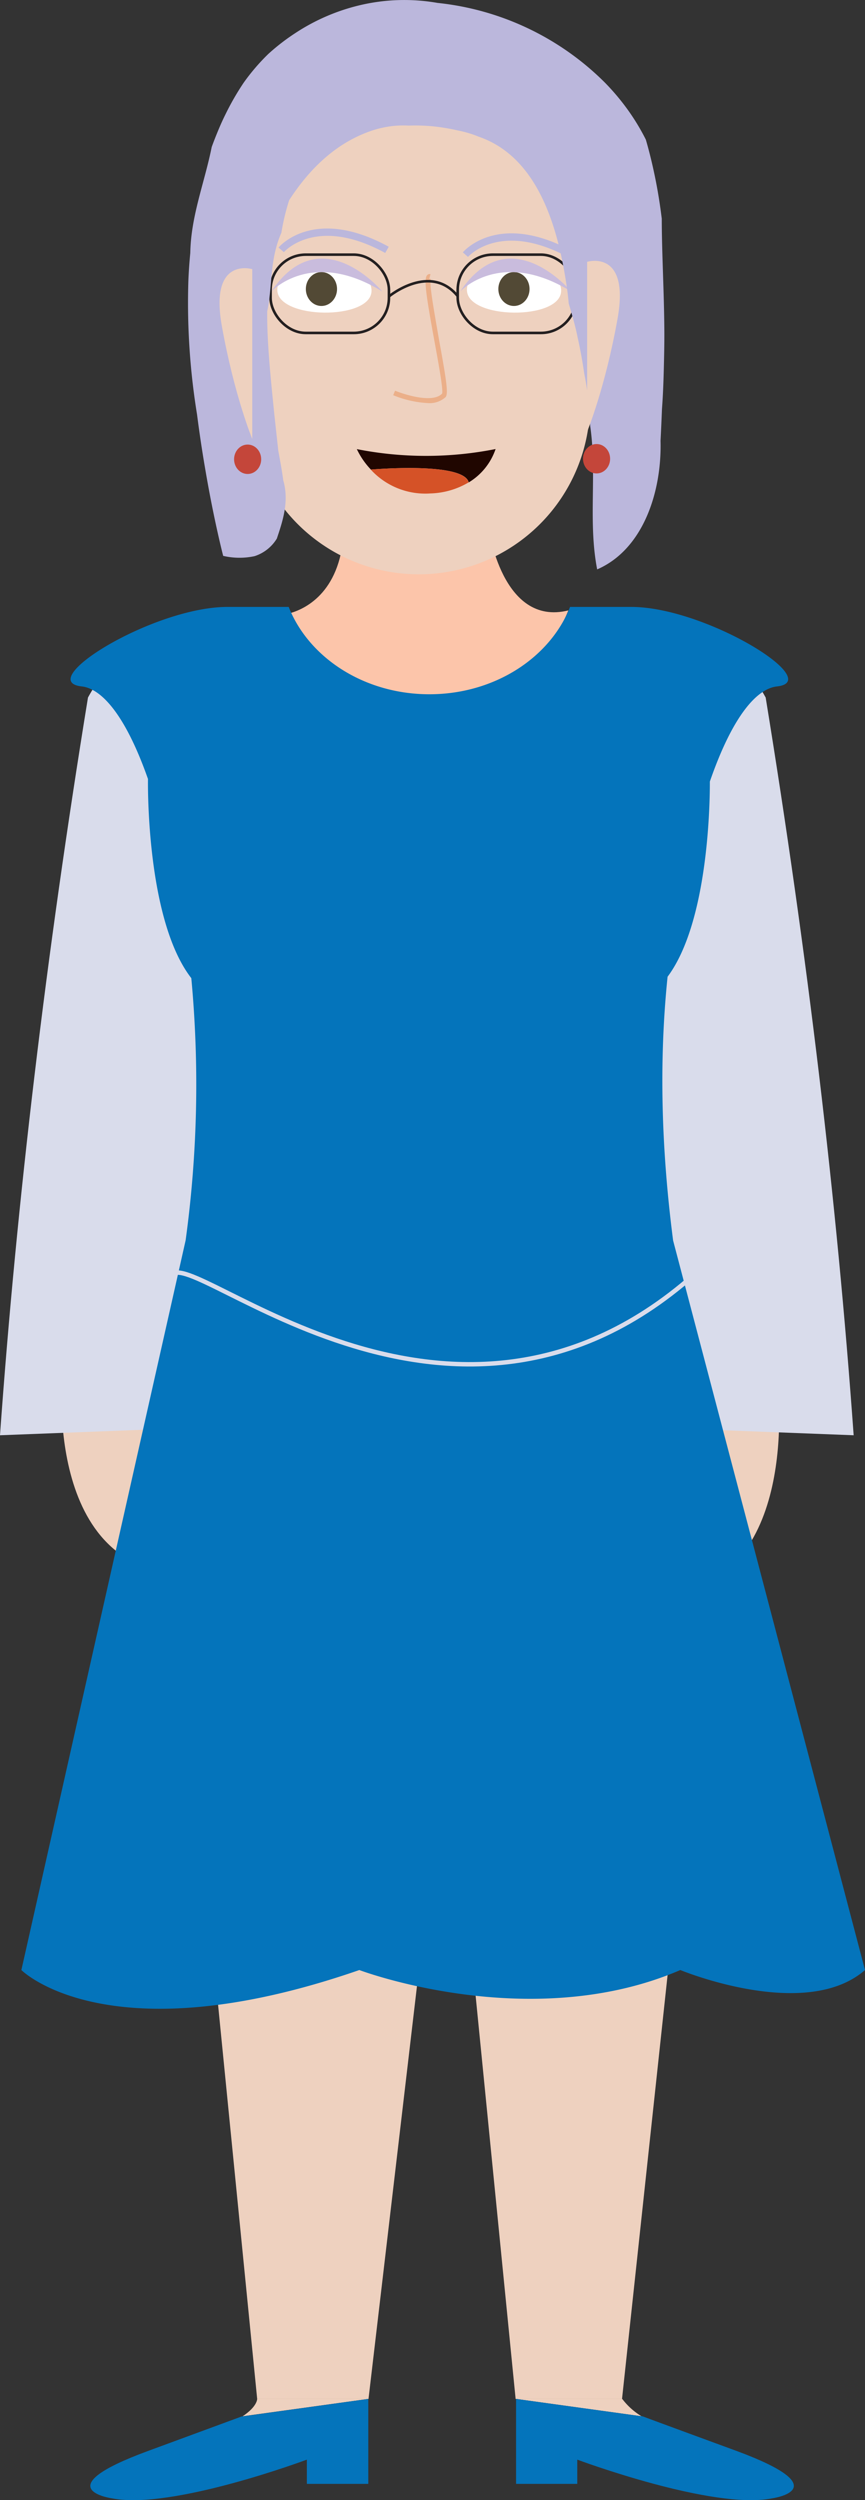 <svg xmlns="http://www.w3.org/2000/svg" viewBox="0 0 211.19 610.29"><rect x="0" y="0" width="211.19" height="610.29" fill="#333333" stroke="none"/><defs><style>.cls-1{fill:#eed1bf;}.cls-2{fill:#fcc5aa;}.cls-3{fill:#d9dceb;}.cls-4{fill:#0474bb;}.cls-5{fill:#fff;}.cls-6{fill:#524935;}.cls-7{fill:#c9bcdd;}.cls-8{fill:#ebaf89;}.cls-9{fill:#bbb7dc;}.cls-10,.cls-14{fill:none;stroke-miterlimit:10;}.cls-10{stroke:#231f20;stroke-width:0.63px;}.cls-11{fill:#c4463a;}.cls-12{fill:#200600;}.cls-13{fill:#d55227;}.cls-14{stroke:#d9dceb;stroke-width:1.08px;}</style></defs><g id="Layer_2" data-name="Layer 2"><g id="Layer_1-2" data-name="Layer 1"><path id="Koza" class="cls-1" d="M15.41,332.16S9.52,379.34,41.3,384.08V331Z"/><path id="Koza-2" data-name="Koza" class="cls-1" d="M189.81,337.43s5.89,47.18-25.9,51.92V336.28Z"/><path id="Vrat" class="cls-2" d="M138.76,149c-5.1,13-18.42,22.33-34.07,22.33-15.37,0-28.5-9-33.8-21.67,4-1.16,12.58-5.45,13.09-20.84h35.3S122.52,153.05,138.76,149Z"/><path class="cls-3" d="M0,350.35l51.93-2V198.62s-12-62-30.45-28.35Q6.15,264.4,0,350.35Z"/><path class="cls-3" d="M208.42,350.35l-51.94-2V198.62s12-62,30.46-28.35Q202.27,264.4,208.42,350.35Z"/><path id="Koza-3" data-name="Koza" class="cls-1" d="M89.92,585.58l-30.69,4.24c3.61-2.38,3.56-4.24,3.56-4.24Z"/><path id="Koza-4" data-name="Koza" class="cls-1" d="M156.64,589.82,126,585.58h25.92A16.76,16.76,0,0,0,156.64,589.82Z"/><path id="cevlje" class="cls-4" d="M89.92,585.58v20.74h-15V600.4s-33.06,12.37-47.57,9.45c0,0-16.55-2.27,8.86-11.59,19-7,22.83-8.41,22.83-8.41l.17,0h0Z"/><path id="cevlje-2" data-name="cevlje" class="cls-4" d="M188.51,609.85c-14.5,2.92-47.57-9.45-47.57-9.45v5.92H126V585.58l30.69,4.24h0l.17,0s3.83,1.44,22.84,8.41C205.06,607.58,188.51,609.85,188.51,609.85Z"/><path id="Koza-5" data-name="Koza" class="cls-1" d="M98.16,10.63h8.2a37.7,37.7,0,0,1,37.7,37.7V98.39a41.8,41.8,0,0,1-41.8,41.8h0a41.8,41.8,0,0,1-41.8-41.8V48.33a37.7,37.7,0,0,1,37.7-37.7Z"/><path class="cls-5" d="M90.71,71c.09-8-22.94-8.35-23-.3C67.6,78,90.63,78.26,90.71,71Z"/><path class="cls-5" d="M137,71c.09-8-22.93-8.35-23-.3C113.88,78,136.91,78.26,137,71Z"/><ellipse class="cls-6" cx="78.48" cy="70.55" rx="3.81" ry="4.14"/><ellipse class="cls-6" cx="125.48" cy="70.55" rx="3.81" ry="4.14"/><path id="Oci" class="cls-7" d="M66.25,71.16s9.78-10.67,27.09,0C93.34,71.16,78.29,53.09,66.25,71.16Z"/><path id="Oci-2" data-name="Oci" class="cls-7" d="M112.36,71.16s9.78-10.67,27.09,0C139.45,71.16,124.4,53.09,112.36,71.16Z"/><g id="Nos"><path class="cls-8" d="M104.37,98.39A25.77,25.77,0,0,1,96,96.47l.46-1.1c2.44,1,9.25,3.12,11.48.7.32-.83-.91-7.55-1.9-12.95-2.1-11.49-2.61-15.2-1.7-16a.81.81,0,0,1,.77-.2l-.3,1.16a.35.35,0,0,0,.38-.14c-.53,1,1,9.1,2,15,1.86,10.15,2.29,13.22,1.6,14A5.81,5.81,0,0,1,104.37,98.39Z"/></g><path id="Obrve" class="cls-9" d="M94.05,61.75c-16.86-9.24-24.66-.29-24.74-.2L68,60.43c.35-.42,8.81-10.12,26.91-.2Z"/><path id="Obrve-2" data-name="Obrve" class="cls-9" d="M139,62.93c-16.86-9.24-24.66-.3-24.74-.21L113,61.6c.35-.41,8.81-10.11,26.91-.2Z"/><g id="ocala"><rect class="cls-10" x="111.75" y="62.16" width="28.9" height="19.11" rx="8.59"/><rect class="cls-10" x="66.06" y="62.16" width="28.9" height="19.11" rx="8.59"/><path class="cls-10" d="M95,72.33s10.09-8.29,16.79,0"/><line class="cls-10" x1="60.46" y1="65.08" x2="66.06" y2="71.11"/><line class="cls-10" x1="144.05" y1="64.32" x2="140.65" y2="71.72"/></g><path id="Lasje" class="cls-9" d="M70.6,48.86c5.19-8,11.87-14.33,20.73-17.15a26.17,26.17,0,0,1,4.16-.9,23.3,23.3,0,0,1,4.26-.15,45.6,45.6,0,0,1,6,.18,48.83,48.83,0,0,1,6,1,26.42,26.42,0,0,1,5.08,1.51c14.11,4.83,19.12,21.14,21.34,35.3.31,1.85.53,3.66.68,5.43.43,1.42.83,2.82,1.21,4.22s.72,2.81,1,4.23c.64,2.84,1.15,5.7,1.58,8.64q.65,3.21,1,6.4c.24,2.12.38,4.23.45,6.35,1.71,11.78-.55,23.42,1.71,35.07,11.28-4.9,15.8-19,15.47-31.39.14-2.59.25-5.21.35-7.75.24-3.18.36-6.35.44-9.45s.16-6.4.14-9.59c-.06-9.56-.62-19-.63-27.43-.4-3.26-.91-6.51-1.56-9.73s-1.41-6.41-2.33-9.57a54,54,0,0,0-4.56-7.49,56.8,56.8,0,0,0-5.52-6.51A67.76,67.76,0,0,0,106.82.71a47,47,0,0,0-19.08.59A49.27,49.27,0,0,0,72.22,8a51.6,51.6,0,0,0-6.72,5.18,50.65,50.65,0,0,0-6,7,64.7,64.7,0,0,0-4.39,7.61c-.65,1.3-1.25,2.63-1.82,4s-1.1,2.71-1.6,4.09c-1.74,8.69-5.08,16.84-5.23,25.86Q46.14,65,46,68.26a169.54,169.54,0,0,0,2.11,32.93c.63,4.92,1.34,9.53,2.06,13.68,2.13,12.46,4.32,20.82,4.32,20.82a17.51,17.51,0,0,0,7.66.07,9.93,9.93,0,0,0,5.44-4.29c1.39-4.16,3.08-9.06,1.56-14.24-.33-2.54-.8-5-1.2-7.18-.31-2.79-.64-5.87-1-9.15-.61-6.14-1.28-12.41-1.58-18.67-.1-2.09-.15-4.18-.13-6.25,1.34-6.12.5-12.46,3.46-19.16A54.48,54.48,0,0,1,70.6,48.86Z"/><path id="Koza-6" data-name="Koza" class="cls-1" d="M143.35,63.91s10.48-3.19,7.43,13.86-7.43,27.6-7.43,27.6Z"/><path id="Koza-7" data-name="Koza" class="cls-1" d="M61.59,65.7s-10.48-3.19-7.43,13.86,7.43,27.6,7.43,27.6Z"/><ellipse id="Uhani" class="cls-11" cx="60.46" cy="112.11" rx="3.31" ry="3.59"/><ellipse id="Uhani-2" data-name="Uhani" class="cls-11" cx="145.65" cy="111.98" rx="3.31" ry="3.59"/><path class="cls-12" d="M121,109.61a15.24,15.24,0,0,1-6.56,8.15c-1.24-5.13-23.8-3.14-23.88-3.13a19,19,0,0,1-3.44-5A87.08,87.08,0,0,0,121,109.61Z"/><path class="cls-13" d="M114.4,117.76h0a19.32,19.32,0,0,1-9.33,2.69,18.06,18.06,0,0,1-14.55-5.82C90.6,114.62,113.16,112.63,114.4,117.76Z"/><polygon class="cls-12" points="90.52 114.63 90.52 114.63 90.52 114.63 90.52 114.63"/><polygon id="Hlace" class="cls-1" points="174.61 345.65 174.61 374.07 151.87 585.58 125.89 585.58 109.44 419.81 89.97 585.58 62.79 585.58 41.8 374.07 41.8 345.65 174.61 345.65"/><path id="Obleka" class="cls-4" d="M164.34,302.81c-2.81-21.72-3.53-43.21-1.35-64.39,10.06-13.45,10.34-43,10.32-47.64,5.6-16.19,11.54-22.68,16.38-23.22,11.84-1.3-17.48-19.41-35.57-19.41H139.18c-4.9,12.4-18.43,21.32-34.35,21.32s-29.44-8.92-34.35-21.32H55.55c-18.1,0-47.42,18.11-35.58,19.41,4.78.53,10.63,6.87,16.16,22.59,0,0-.63,34.19,10.58,48.62a279.59,279.59,0,0,1-1.39,64L5.22,480.89s21.11,21.27,82.51,0c0,0,41.69,15.8,78.37,0,0,0,30.57,12.67,45.09,0Z"/><path class="cls-14" d="M41.65,312.42c.15-13.08,65.1,52.32,126.36,0"/></g></g></svg>